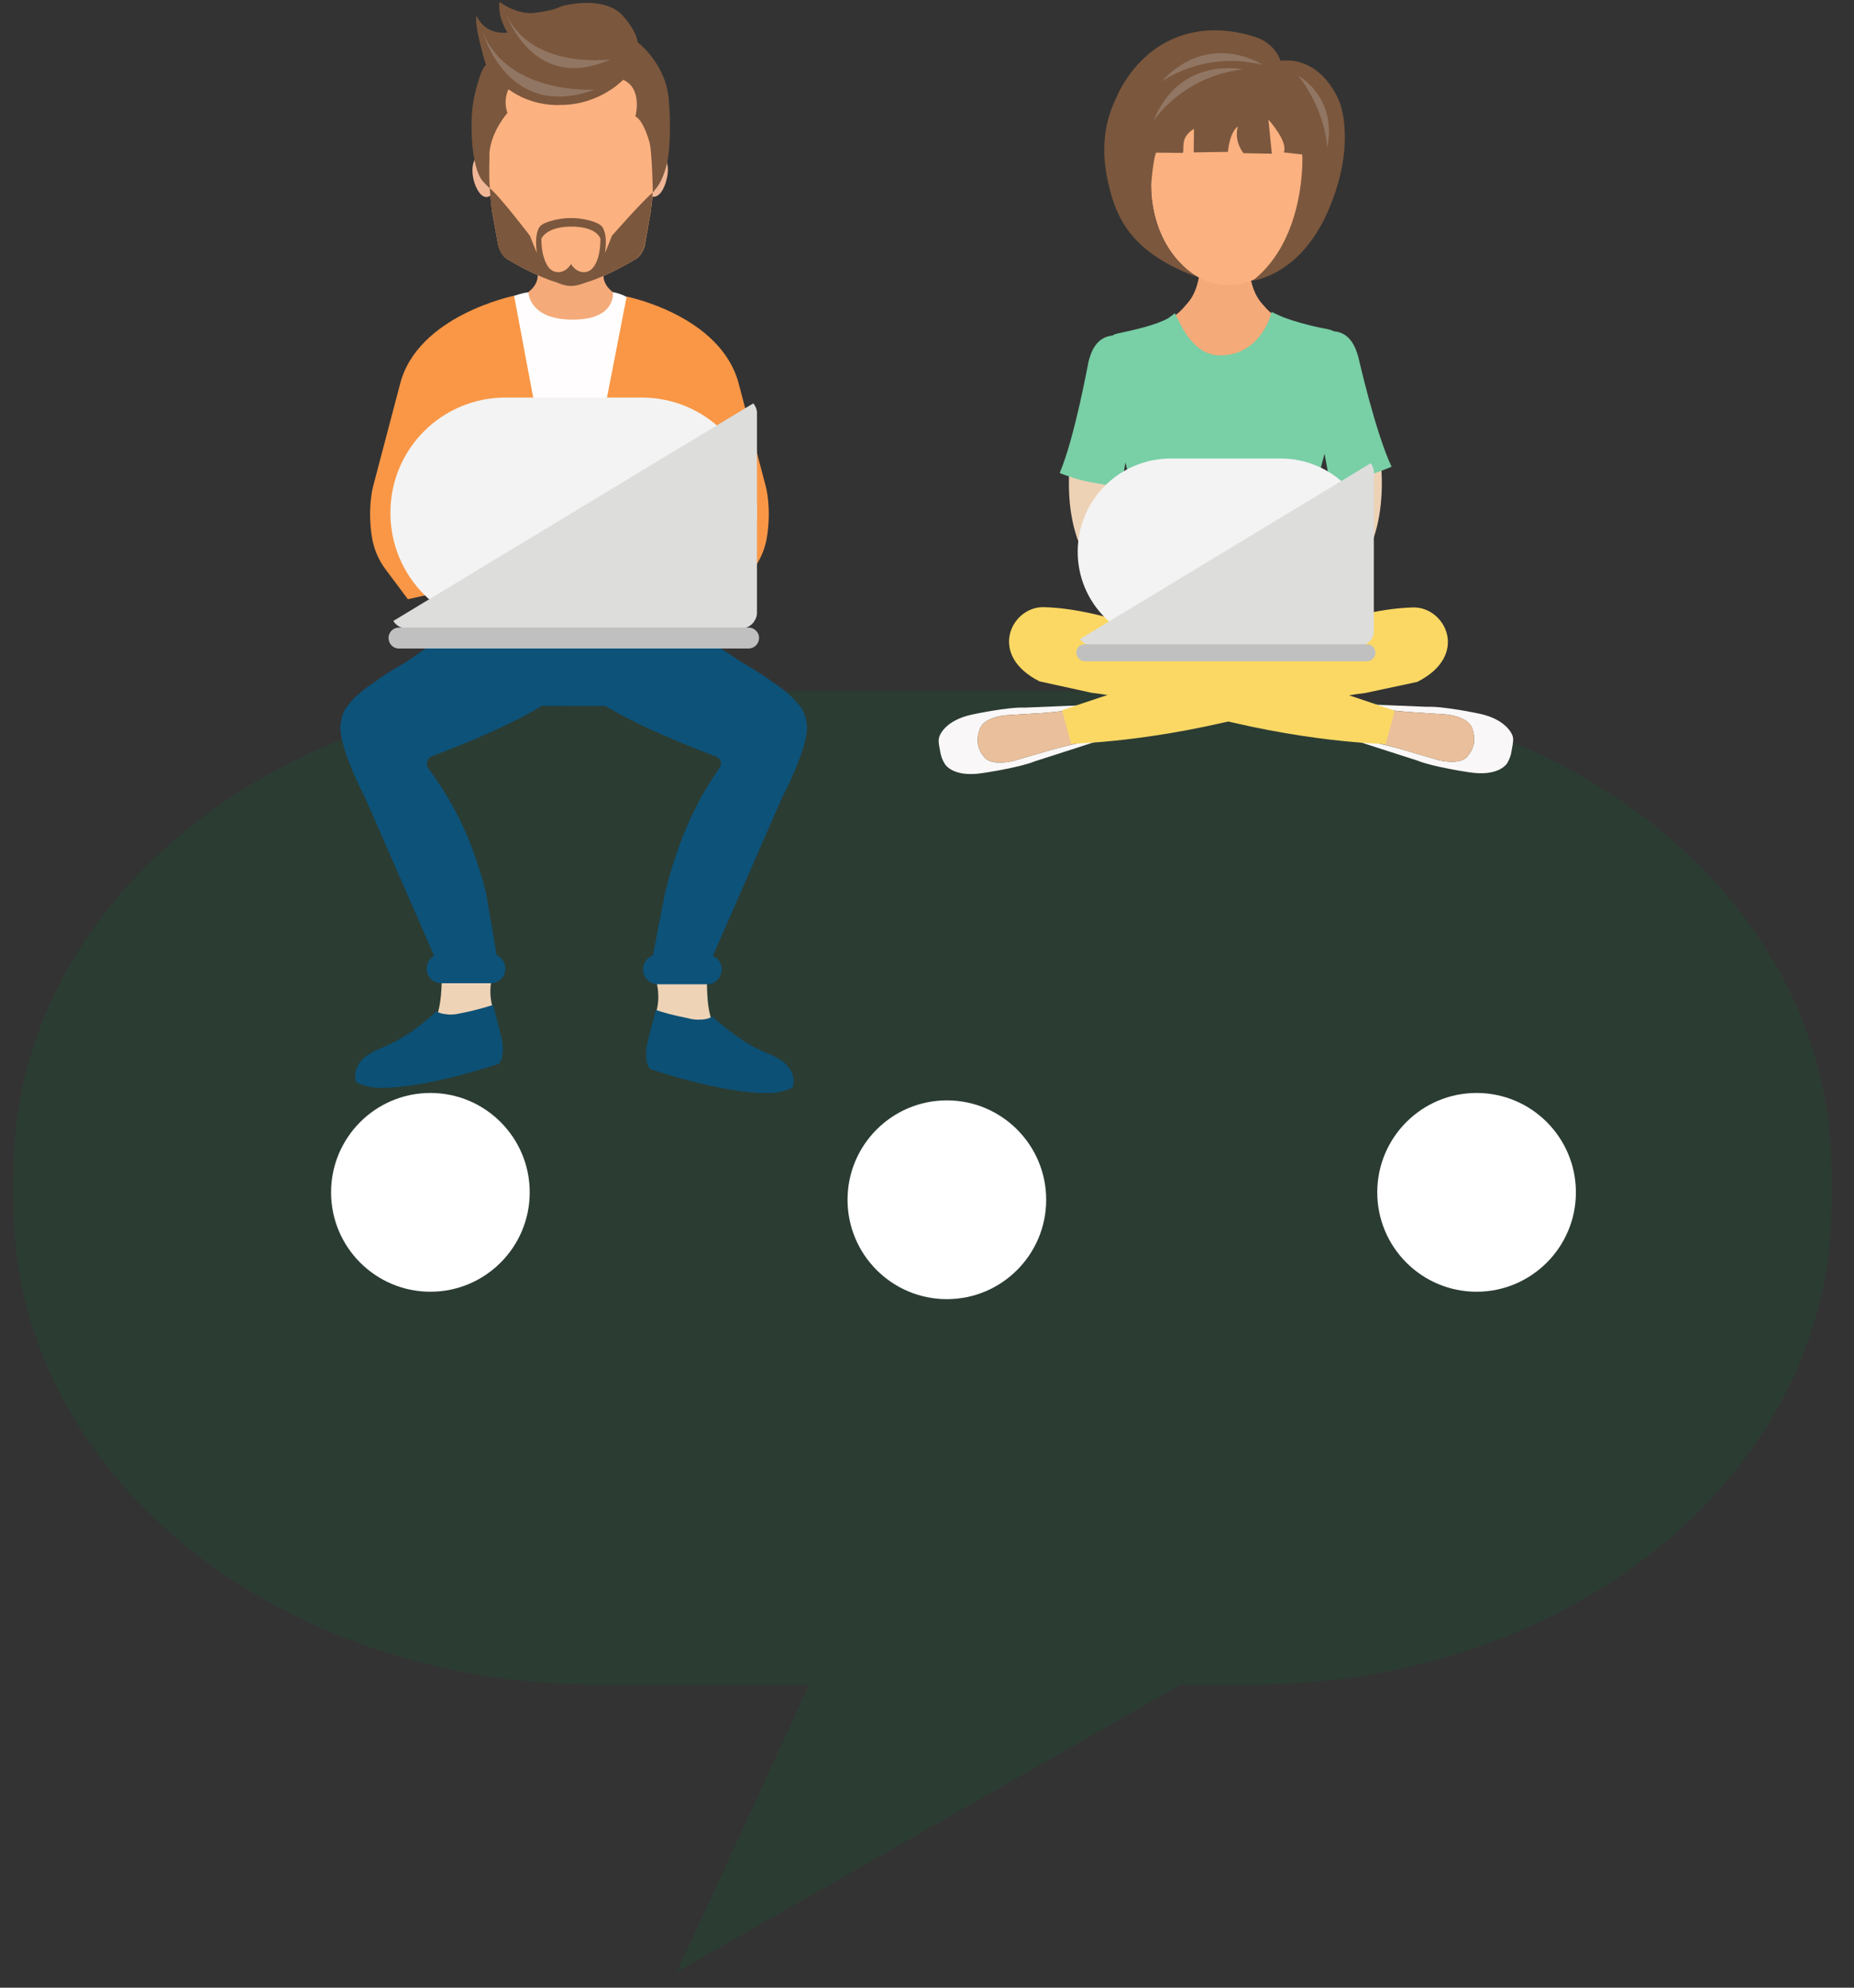 <svg version="1.2" baseProfile="tiny-ps" xmlns="http://www.w3.org/2000/svg" viewBox="0 0 70 75" width="70" height="75">
	<rect x="0" y="0" width="70" height="75" fill="#333333" stroke="none"/>
	<title>Web 1920 – 4</title>
	<style>
		tspan { white-space:pre }
		.shp0 { opacity: 0.149;fill: #00733b } 
		.shp1 { fill: #edd2b6 } 
		.shp2 { fill: #f4aa79 } 
		.shp3 { fill: #fbb180 } 
		.shp4 { fill: #7b573d } 
		.shp5 { fill: #917663 } 
		.shp6 { fill: #79cfa6 } 
		.shp7 { fill: #0d5279 } 
		.shp8 { fill: #eed3b6 } 
		.shp9 { fill: #0c5075 } 
		.shp10 { fill: #fffdfd } 
		.shp11 { fill: #f99746 } 
		.shp12 { fill: #f3f3f3 } 
		.shp13 { fill: #dddddc } 
		.shp14 { fill: #c0c0c0 } 
		.shp15 { fill: #f9f7f7 } 
		.shp16 { fill: #eabf9b } 
		.shp17 { fill: #fbd864 } 
		.shp18 { fill: #f0b696 } 
		.shp19 { fill: #ffffff } 
	</style>
	<g id="Web 1920 – 4">
		<g id="Слой 2">
			<g id="Layer 3">
				<path id="Контур 174" class="shp0" d="M47.17 26.08L22.6 26.08C10.34 26.08 0.51 34.17 0.51 44.22L0.51 45.45C0.51 55.51 10.34 63.57 22.6 63.57L30.55 63.57L25.56 74.4L44.57 63.57L47.17 63.57C59.43 63.57 69.15 55.51 69.15 45.45L69.15 44.22C69.15 34.17 59.43 26.08 47.17 26.08Z" />
				<path id="Контур 175" class="shp1" d="M41.71 15.24C42.23 15.38 42.62 15.69 42.58 15.94C42.57 15.96 42.57 15.98 42.56 15.99C42.56 15.99 41.22 17.32 42.47 20.31C43.71 23.23 44.4 22.53 44.4 22.53L42.53 22.84C42.53 22.84 40.97 21.19 40.66 20.28C39.93 18.1 40.75 15.52 40.75 15.52C40.75 15.49 41.18 15.1 41.71 15.24Z" />
				<path id="Контур 176" class="shp1" d="M50.83 15.24C50.3 15.38 49.91 15.69 49.96 15.94C49.96 15.96 49.97 15.98 49.97 15.99C49.97 15.99 51.32 17.32 50.06 20.31C48.83 23.23 48.13 22.53 48.13 22.53L50 22.84C50 22.84 51.57 21.19 51.87 20.28C52.6 18.1 51.78 15.52 51.78 15.52C51.78 15.49 51.35 15.1 50.83 15.24Z" />
				<path id="Контур 177" class="shp2" d="M48.84 12.65L48.48 12.26L48.39 12.1L48.22 12.13L48.07 12.37L46.24 15.35L46.24 15.36L46.24 15.35L46.23 15.36L46.23 15.35L44.25 12.13L44.08 12.1L43.51 12.77C43.77 12.75 44.3 11.92 44.36 11.9C44.54 11.81 44.85 11.42 44.9 11.36C45.08 11.13 45.19 10.83 45.25 10.54C45.27 10.44 45.29 10.33 45.3 10.23C45.33 9.94 45.34 9.64 45.31 9.34L47.16 9.34C47.14 9.62 47.14 9.9 47.17 10.18C47.21 10.58 47.32 11.03 47.57 11.36C47.62 11.42 47.93 11.81 48.12 11.9C48.15 11.91 48.27 12.12 48.48 12.15C48.68 12.18 48.72 12.64 48.84 12.65Z" />
				<path id="Эллипс 110" class="shp3" d="M46.38 10.76C44.77 10.76 43.46 9.06 43.46 6.97C43.46 4.87 44.77 3.18 46.38 3.18C48 3.18 49.31 4.87 49.31 6.97C49.31 9.06 48 10.76 46.38 10.76Z" />
				<path id="Контур 178" class="shp4" d="M48.35 2.29C48.35 2.29 48.16 1.65 47.41 1.4C45.15 0.67 43.26 1.54 42.26 3.44C42.22 3.52 42.18 3.61 42.14 3.7C41.59 4.83 41.59 5.98 41.91 7.18C42.24 8.47 42.95 9.63 45.22 10.46C45.22 10.46 43.46 9.51 43.46 6.97C43.46 6.97 43.54 5.99 43.65 5.76L44.66 5.77C44.73 5.57 44.54 5.2 45.08 4.86L45.07 5.75L46.36 5.73C46.36 5.73 46.42 4.99 46.74 4.77C46.74 4.77 46.56 5.27 46.95 5.78L48.02 5.8L47.89 4.51C47.89 4.51 48.65 5.35 48.47 5.75L49.17 5.83C49.17 5.83 49.34 8.98 47.3 10.59C47.3 10.59 49.11 10.4 50.17 7.9C51.23 5.41 50.58 3.86 50.58 3.86C50.58 3.86 49.97 2.13 48.35 2.29Z" />
				<path id="Контур 179" class="shp5" d="M47.68 2.45C47.68 2.45 45.67 1.11 43.84 3.09C43.84 3.09 45.43 1.89 47.68 2.45Z" />
				<path id="Контур 180" class="shp5" d="M46.91 2.62C46.91 2.62 44.55 2.08 43.54 4.58C43.54 4.58 44.6 2.9 46.91 2.62Z" />
				<path id="Контур 181" class="shp5" d="M49.02 2.86C49.02 2.86 50.5 3.65 50.11 5.58C50.11 5.58 50.08 4.23 49.02 2.86Z" />
				<path id="Контур 182" class="shp6" d="M50.01 17.12C50.09 17.54 50.16 17.93 50.2 18.23C50.45 18.21 50.85 18.11 51.28 18.02C51.79 17.92 52.31 17.71 52.54 17.61C51.93 16.31 51.31 13.57 51.28 13.45C51.18 13.11 50.98 12.55 50.36 12.5C50.29 12.46 50.21 12.44 50.13 12.42C49.83 12.37 48.86 12.16 48.29 11.9L48.01 11.77C47.91 12.21 47.41 13.39 46.1 13.41C45.05 13.43 44.59 12.27 44.36 11.82L44.12 12C43.65 12.27 42.78 12.46 42.21 12.58L42.2 12.58C42.13 12.6 42.07 12.62 42 12.66C41.37 12.73 41.19 13.3 41.1 13.64C41.07 13.77 40.57 16.53 40.01 17.85C40.24 17.94 40.76 18.13 41.28 18.21C41.72 18.29 42.11 18.38 42.36 18.38C42.39 18.12 42.43 17.8 42.49 17.45C42.75 18.4 42.91 19.38 42.96 20.36C43.01 21.45 42.76 22.68 42.46 23.64C42.32 24.1 50.02 24.18 49.89 23.73C49.62 22.79 49.39 21.57 49.43 20.54C49.48 19.33 49.72 18.16 50.01 17.12Z" />
				<path id="Контур 183" class="shp7" d="M30.43 27.18C30.43 27.18 30.43 27 30.27 26.75L30.28 26.73L30.24 26.7C30.07 26.45 29.74 26.1 29.16 25.73C28.62 25.32 28.03 25.02 27.9 24.92C27.05 24.32 25.09 23.2 25.09 23.2L17.96 23.2C17.96 23.2 16.27 24.32 15.42 24.92C15.28 25.02 14.7 25.32 14.15 25.73C13.58 26.1 13.24 26.45 13.08 26.7L13.03 26.73L13.04 26.75C12.89 27 12.89 27.18 12.89 27.18C12.62 27.89 13.78 30.09 13.78 30.09L16.85 37.11C18.71 37.39 18.85 36.69 18.85 36.69C18.8 36.28 18.36 33.74 18.36 33.74C17.72 31.11 16.68 29.71 16.18 29C16.12 28.92 16.11 28.82 16.13 28.73C16.16 28.63 16.23 28.56 16.32 28.53C16.69 28.39 17.07 28.24 17.44 28.09C18.74 27.56 19.73 27.08 20.46 26.63L22.86 26.64C22.86 26.65 22.87 26.66 22.89 26.66C23.63 27.1 24.6 27.57 25.87 28.09C26.26 28.25 26.66 28.4 27.04 28.55C27.12 28.58 27.18 28.64 27.21 28.72C27.23 28.8 27.22 28.88 27.18 28.95C26.71 29.65 25.76 31.02 25.11 33.7C25.11 33.7 24.6 36.25 24.55 36.65C24.55 36.65 24.6 37.39 26.46 37.11L29.53 30.09C29.53 30.09 30.7 27.89 30.43 27.18Z" />
				<path id="Контур 184" class="shp8" d="M26.7 36.76C26.7 36.76 26.63 37.97 26.91 38.6L24.7 38.38C24.7 38.38 25.05 37.72 24.7 36.76L26.7 36.76Z" />
				<path id="Контур 185" class="shp8" d="M16.67 36.57C16.67 36.57 16.74 37.77 16.46 38.41L18.67 38.18C18.67 38.18 18.32 37.53 18.67 36.57L16.67 36.57Z" />
				<path id="Контур 186" class="shp9" d="M16.86 38.27C16.7 38.26 16.57 38.22 16.47 38.16C16.41 38.22 16.33 38.3 16.24 38.38C16.23 38.38 16.23 38.38 16.22 38.39C16.16 38.44 16.1 38.5 16.02 38.56C16.02 38.56 16.02 38.56 16.01 38.56C15.99 38.59 15.96 38.61 15.93 38.63C15.92 38.64 15.92 38.64 15.91 38.65C15.85 38.7 15.78 38.75 15.71 38.8L15.67 38.83C15.64 38.85 15.62 38.87 15.59 38.89C15.57 38.9 15.55 38.91 15.53 38.93C15.47 38.97 15.41 39.01 15.35 39.04C15.32 39.06 15.29 39.08 15.27 39.1C15.03 39.25 14.78 39.38 14.52 39.49C14.48 39.51 14.43 39.53 14.39 39.55C13.47 39.9 13.39 40.41 13.42 40.67C13.43 40.73 13.44 40.79 13.46 40.84C13.73 40.97 14.02 41.04 14.31 41.04C16.08 41.08 18.84 40.13 18.84 40.13C18.84 40.13 19.04 39.9 18.97 39.35C18.97 39.33 18.97 39.3 18.96 39.27C18.96 39.24 18.7 38.21 18.61 37.92C18.38 37.99 18.02 38.11 17.36 38.24C17.3 38.25 17.25 38.26 17.2 38.27C17.17 38.27 17.13 38.27 17.11 38.28C17.05 38.28 17 38.28 16.95 38.28L16.92 38.28C16.92 38.28 16.92 38.28 16.92 38.28L16.86 38.27Z" />
				<path id="Контур 187" class="shp9" d="M14.28 40.71C13.98 40.7 13.69 40.63 13.42 40.52C13.41 40.57 13.41 40.62 13.42 40.67C13.42 40.73 13.44 40.79 13.46 40.84C13.73 40.97 14.02 41.03 14.31 41.04C16.08 41.08 18.84 40.13 18.84 40.13C18.84 40.13 18.93 40.02 18.97 39.79C18.25 40.02 15.89 40.74 14.28 40.71Z" />
				<path id="Контур 188" class="shp9" d="M26.52 38.47C26.66 38.46 26.79 38.42 26.9 38.36C26.97 38.42 27.05 38.49 27.14 38.57C27.14 38.58 27.15 38.58 27.15 38.58C27.22 38.64 27.28 38.69 27.36 38.75C27.36 38.75 27.36 38.76 27.36 38.76C27.39 38.78 27.42 38.8 27.45 38.83C27.45 38.83 27.46 38.84 27.47 38.84C27.53 38.89 27.6 38.94 27.67 38.99L27.71 39.02C27.74 39.04 27.76 39.06 27.79 39.08C27.81 39.1 27.83 39.11 27.85 39.12C27.91 39.16 27.96 39.2 28.03 39.24C28.05 39.26 28.08 39.28 28.11 39.3C28.35 39.45 28.6 39.58 28.85 39.69C28.9 39.71 28.94 39.73 28.99 39.75C29.9 40.1 29.99 40.61 29.96 40.87C29.95 40.93 29.94 40.98 29.92 41.04C29.65 41.16 29.36 41.23 29.06 41.24C27.3 41.28 24.54 40.33 24.54 40.33C24.54 40.33 24.34 40.09 24.41 39.55C24.41 39.52 24.41 39.5 24.42 39.47C24.42 39.43 24.67 38.4 24.77 38.11C25 38.19 25.36 38.3 26.02 38.43C26.08 38.45 26.13 38.46 26.18 38.46C26.21 38.47 26.24 38.47 26.27 38.47C26.32 38.48 26.38 38.48 26.43 38.47L26.45 38.47C26.45 38.47 26.46 38.47 26.46 38.47L26.52 38.47Z" />
				<path id="Контур 189" class="shp9" d="M29.1 40.9C29.39 40.89 29.69 40.83 29.96 40.71C29.97 40.76 29.97 40.82 29.96 40.87C29.96 40.93 29.94 40.98 29.92 41.04C29.65 41.16 29.36 41.23 29.07 41.24C27.3 41.28 24.54 40.33 24.54 40.33C24.54 40.33 24.45 40.22 24.41 39.99C25.13 40.22 27.49 40.94 29.1 40.9Z" />
				<path id="Прямоугольник 344" class="shp7" d="M16.67 35.99L18.52 35.99C18.83 35.99 19.08 36.24 19.08 36.55L19.08 36.55C19.08 36.86 18.83 37.1 18.52 37.1L16.67 37.1C16.36 37.1 16.11 36.86 16.11 36.55L16.11 36.55C16.11 36.24 16.36 35.99 16.67 35.99Z" />
				<path id="Прямоугольник 345" class="shp7" d="M26.69 37.14L24.84 37.14C24.53 37.14 24.28 36.89 24.28 36.58L24.28 36.58C24.28 36.27 24.53 36.02 24.84 36.02L26.69 36.02C27 36.02 27.25 36.27 27.25 36.58L27.25 36.58C27.25 36.89 27 37.14 26.69 37.14Z" />
				<path id="Контур 190" class="shp2" d="M25.39 11.93L23.76 11.33C22.54 10.93 22.81 10.23 22.81 10.23L20.28 10.23C20.28 10.23 20.54 10.93 19.33 11.33L17.7 11.93L21.54 12.39L25.39 11.93Z" />
				<path id="Контур 191" class="shp10" d="M19.33 11.19L19.34 11.19L20.05 14.86L20.06 14.88L20.63 17.85L20.84 22.66L22.08 22.66L22.37 18.03L22.98 14.89L23.69 11.22C23.52 11.12 23.33 11.06 23.14 11.02C23.14 11.02 23.28 12.02 21.72 12.06C19.97 12.1 19.95 11.03 19.95 11.03C19.73 11.05 19.52 11.13 19.32 11.19L19.33 11.19L19.33 11.19Z" />
				<path id="Контур 192" class="shp11" d="M28.92 18.38L27.9 14.51C27.24 11.9 23.66 11.19 23.66 11.19L21.5 22.28L19.41 11.16C19.41 11.16 15.75 11.9 15.1 14.51L14.08 18.38C14.08 18.38 13.87 19.16 14.04 20.25C14.11 20.7 14.29 21.14 14.57 21.5L15.4 22.61L17.15 22.22L16.09 20.41C16.09 20.41 16.09 19.66 16.24 19.25L17.15 17.06L17.5 20.56L17.66 23.2L25.34 23.2L25.49 20.55L25.84 17.05L26.75 19.24C26.9 19.66 26.91 20.41 26.91 20.41L25.84 22.22L27.6 22.61L28.43 21.5C28.7 21.14 28.89 20.71 28.96 20.25C29.13 19.16 28.92 18.38 28.92 18.38Z" />
				<path id="Прямоугольник 346" class="shp12" d="M19.09 15L24.22 15C26.63 15 28.58 16.94 28.58 19.35L28.58 19.35C28.58 21.76 26.63 23.71 24.22 23.71L19.09 23.71C16.68 23.71 14.74 21.76 14.74 19.35L14.74 19.35C14.74 16.94 16.68 15 19.09 15Z" />
				<path id="Контур 193" class="shp13" d="M14.85 23.43C14.96 23.61 15.16 23.72 15.37 23.72L27.97 23.72C28.13 23.72 28.29 23.65 28.41 23.53C28.52 23.41 28.59 23.25 28.58 23.09L28.58 15.62C28.59 15.48 28.54 15.34 28.44 15.22L14.85 23.43Z" />
				<path id="Прямоугольник 347" class="shp14" d="M15.06 23.68L28.27 23.68C28.48 23.68 28.66 23.86 28.66 24.07L28.66 24.07C28.66 24.29 28.48 24.47 28.27 24.47L15.06 24.47C14.84 24.47 14.67 24.29 14.67 24.07L14.67 24.07C14.67 23.86 14.84 23.68 15.06 23.68Z" />
				<path id="Контур 194" class="shp15" d="M38.69 26.7L40.16 26.64L41.6 26.58L41 26.7C41 26.7 40.19 26.84 39.42 26.9L37.95 26.99C37.95 26.99 37.13 27.06 36.99 27.52C36.99 27.52 36.87 27.81 36.93 28.12C36.97 28.28 37.04 28.43 37.15 28.55C37.41 28.93 38.26 28.71 38.26 28.71L39.67 28.3C40.41 28.09 41.22 27.93 41.22 27.93L41.82 27.84L40.46 28.28L39.06 28.73C38.47 28.97 37.1 29.17 37.1 29.17C35.95 29.35 35.67 28.82 35.67 28.82C35.58 28.68 35.53 28.53 35.5 28.37C35.43 28 35.42 27.91 35.48 27.76C35.48 27.76 35.67 27.18 36.71 26.96C36.71 26.96 38.06 26.67 38.69 26.7Z" />
				<path id="Контур 195" class="shp16" d="M37.95 26.99L39.42 26.9C40.19 26.84 41 26.7 41 26.7L41.87 26.52L42.12 27.79L41.22 27.93C41.22 27.93 40.41 28.09 39.67 28.3L38.26 28.71C38.26 28.71 37.41 28.93 37.15 28.55C37.04 28.43 36.97 28.28 36.93 28.12C36.87 27.81 36.99 27.52 36.99 27.52C37.13 27.06 37.95 26.99 37.95 26.99Z" />
				<path id="Контур 196" class="shp15" d="M53.88 26.67L52.41 26.61L50.97 26.55L51.57 26.67C51.57 26.67 52.38 26.8 53.15 26.86L54.62 26.96C54.62 26.96 55.44 27.03 55.59 27.49C55.59 27.49 55.7 27.78 55.64 28.09C55.6 28.25 55.53 28.4 55.42 28.52C55.16 28.9 54.31 28.68 54.31 28.68L52.91 28.27C52.16 28.06 51.35 27.9 51.35 27.9L50.75 27.81L52.12 28.25L53.52 28.7C54.1 28.94 55.47 29.14 55.47 29.14C56.62 29.32 56.91 28.79 56.91 28.79C56.99 28.65 57.05 28.5 57.07 28.34C57.14 27.97 57.15 27.88 57.1 27.74C57.1 27.74 56.9 27.15 55.86 26.93C55.86 26.93 54.51 26.64 53.88 26.67Z" />
				<path id="Контур 197" class="shp16" d="M54.62 26.96L53.15 26.86C52.38 26.81 51.57 26.67 51.57 26.67L50.7 26.49L50.46 27.76L51.35 27.9C51.35 27.9 52.16 28.05 52.9 28.27L54.31 28.68C54.31 28.68 55.16 28.9 55.42 28.52C55.53 28.4 55.6 28.25 55.64 28.09C55.7 27.78 55.59 27.48 55.59 27.48C55.44 27.03 54.62 26.96 54.62 26.96Z" />
				<path id="Контур 198" class="shp17" d="M39.25 25.71L41.21 26.14C41.78 26.2 44.05 26.6 44.97 26.86C49.16 28.04 52.32 28.07 52.32 28.07L52.66 26.82C52.66 26.82 48.42 25.35 46.64 24.92C45.07 24.54 42.05 22.98 39.42 22.91C38.2 22.87 37.26 24.71 39.25 25.71Z" />
				<path id="Контур 199" class="shp17" d="M53.51 25.73L51.54 26.15C50.98 26.21 48.7 26.6 47.79 26.86C43.59 28.03 40.44 28.06 40.44 28.06L40.1 26.8C40.1 26.8 44.35 25.34 46.12 24.92C47.69 24.54 50.72 22.99 53.35 22.92C54.57 22.89 55.5 24.73 53.51 25.73Z" />
				<path id="Прямоугольник 348" class="shp12" d="M44.21 17.3L48.35 17.3C50.29 17.3 51.86 18.87 51.86 20.82L51.86 20.82C51.86 22.76 50.29 24.33 48.35 24.33L44.21 24.33C42.26 24.33 40.69 22.76 40.69 20.82L40.69 20.82C40.69 18.87 42.26 17.3 44.21 17.3Z" />
				<path id="Контур 200" class="shp13" d="M40.78 24.11C40.87 24.25 41.03 24.34 41.2 24.34L51.37 24.34C51.65 24.34 51.87 24.11 51.87 23.83L51.87 17.81C51.87 17.69 51.83 17.57 51.75 17.48L40.78 24.11Z" />
				<path id="Прямоугольник 349" class="shp14" d="M40.95 24.31L51.61 24.31C51.79 24.31 51.93 24.45 51.93 24.63L51.93 24.63C51.93 24.8 51.79 24.95 51.61 24.95L40.95 24.95C40.78 24.95 40.64 24.8 40.64 24.63L40.64 24.63C40.64 24.45 40.78 24.31 40.95 24.31Z" />
				<path id="Контур 201" class="shp18" d="M24.5 6.55C24.4 6.98 24.42 7.37 24.64 7.42C24.87 7.47 25.09 7.15 25.18 6.72C25.28 6.29 25.17 5.91 24.95 5.86C24.73 5.81 24.59 6.12 24.5 6.55Z" />
				<path id="Контур 202" class="shp18" d="M18.56 6.56C18.66 6.99 18.64 7.39 18.41 7.43C18.19 7.48 17.97 7.17 17.87 6.74C17.78 6.31 17.88 5.92 18.11 5.87C18.33 5.82 18.47 6.14 18.56 6.56Z" />
				<path id="Контур 203" class="shp3" d="M24.66 7.08C24.66 7.14 24.65 7.2 24.65 7.27C24.63 7.5 24.6 7.74 24.57 7.99L24.34 9.29C24.34 9.29 24.24 9.67 23.96 9.8C23.96 9.8 22.97 10.41 22.12 10.66C22.12 10.66 21.8 10.79 21.58 10.8L21.58 10.8C21.46 10.79 21.34 10.77 21.22 10.73C21.11 10.7 21.03 10.66 21.03 10.66C20.18 10.41 19.19 9.8 19.19 9.8C19.07 9.74 18.98 9.63 18.92 9.52C18.86 9.42 18.82 9.31 18.8 9.2L18.58 7.99C18.54 7.68 18.52 7.38 18.5 7.1L18.5 7.1C18.07 1.03 21.48 2.49 21.58 2.54C21.68 2.49 25.08 1.03 24.66 7.08Z" />
				<path id="Контур 204" class="shp4" d="M24.72 7.17L24.65 7.27C24.65 7.27 24.62 5.77 24.53 5.4C24.53 5.4 24.32 4.56 23.99 4.39C23.99 4.39 24.28 3.35 23.53 3.01C23.53 3.01 22.63 3.97 21.15 3.96C21.15 3.96 20.13 4.05 19.2 3.37C19.2 3.37 18.98 3.76 19.16 4.26C19.16 4.26 18.56 4.93 18.48 5.75C18.48 5.75 18.45 6.82 18.5 7.1C18.5 7.1 18.44 7.07 18.23 6.84C18.07 6.65 18 6.4 17.94 6.15C17.76 5.39 17.76 4.22 17.92 3.59C17.92 3.59 18.15 2.55 18.35 2.46C18.35 2.46 17.89 0.98 17.99 0.59C17.99 0.59 18.26 1.32 19.16 1.23C19.16 1.23 18.78 0.67 18.86 0.07C18.86 0.07 19.55 0.61 20.28 0.47C20.28 0.47 20.75 0.42 21.05 0.3C21.18 0.24 21.31 0.2 21.44 0.18C21.96 0.08 23.06 -0.02 23.59 0.68C23.59 0.68 24.01 1.14 24.08 1.6C24.08 1.6 25.21 2.44 25.26 3.9C25.26 3.9 25.36 4.96 25.23 5.9C25.19 6.22 25.09 6.54 24.95 6.83L24.95 6.83C24.89 6.96 24.81 7.07 24.72 7.17L24.72 7.17Z" />
				<path id="Контур 205" class="shp5" d="M18.23 1.21C18.23 1.21 19.14 4.6 22.46 3.38C22.46 3.38 19.18 3.6 18.23 1.21Z" />
				<path id="Контур 206" class="shp5" d="M19.13 0.58C19.13 0.58 20.17 3.54 23.05 2.24C23.05 2.24 20.14 2.65 19.13 0.58Z" />
				<path id="Контур 207" fill-rule="evenodd" class="shp4" d="M24.64 7.27C24.62 7.5 24.6 7.74 24.57 7.99L24.33 9.29C24.33 9.29 24.23 9.67 23.96 9.8C23.96 9.8 22.97 10.41 22.12 10.66C22.12 10.66 21.8 10.79 21.58 10.79L21.57 10.79C21.45 10.79 21.33 10.77 21.22 10.73C21.11 10.7 21.03 10.66 21.03 10.66C20.18 10.41 19.19 9.8 19.19 9.8C19.06 9.74 18.97 9.62 18.92 9.52C18.86 9.42 18.82 9.31 18.8 9.2L18.58 7.99C18.54 7.68 18.51 7.38 18.49 7.1C18.87 7.4 20.01 8.9 20.01 8.9C20.15 9.26 20.27 9.55 20.27 9.55C20.16 8.76 20.39 8.54 20.39 8.54C20.48 8.44 20.69 8.36 20.9 8.31C21.33 8.2 21.79 8.2 22.22 8.31C22.43 8.36 22.63 8.44 22.72 8.54C22.72 8.54 22.96 8.76 22.84 9.55C22.84 9.55 22.97 9.26 23.1 8.9C23.1 8.9 24.27 7.57 24.64 7.27ZM22.67 9.01C22.67 9.01 22.56 8.55 21.57 8.55C20.61 8.55 20.44 9.01 20.44 9.01C20.44 9.62 20.6 9.94 20.72 10.1C20.81 10.2 20.93 10.27 21.07 10.27C21.4 10.27 21.56 9.96 21.56 9.96C21.56 9.96 21.72 10.27 22.05 10.27C22.18 10.27 22.31 10.2 22.39 10.1C22.52 9.94 22.67 9.62 22.67 9.01Z" />
				<path id="Эллипс 111" class="shp19" d="M16.25 48.74C14.18 48.74 12.5 47.06 12.5 44.99C12.5 42.92 14.18 41.24 16.25 41.24C18.32 41.24 20 42.92 20 44.99C20 47.06 18.32 48.74 16.25 48.74Z" />
				<path id="Эллипс 112" class="shp19" d="M35.75 49.02C33.68 49.02 32 47.34 32 45.27C32 43.2 33.68 41.52 35.75 41.52C37.82 41.52 39.5 43.2 39.5 45.27C39.5 47.34 37.82 49.02 35.75 49.02Z" />
				<path id="Эллипс 113" class="shp19" d="M55.75 48.74C53.68 48.74 52 47.06 52 44.99C52 42.92 53.68 41.24 55.75 41.24C57.82 41.24 59.5 42.92 59.5 44.99C59.5 47.06 57.82 48.74 55.75 48.74Z" />
			</g>
		</g>
	</g>
</svg>